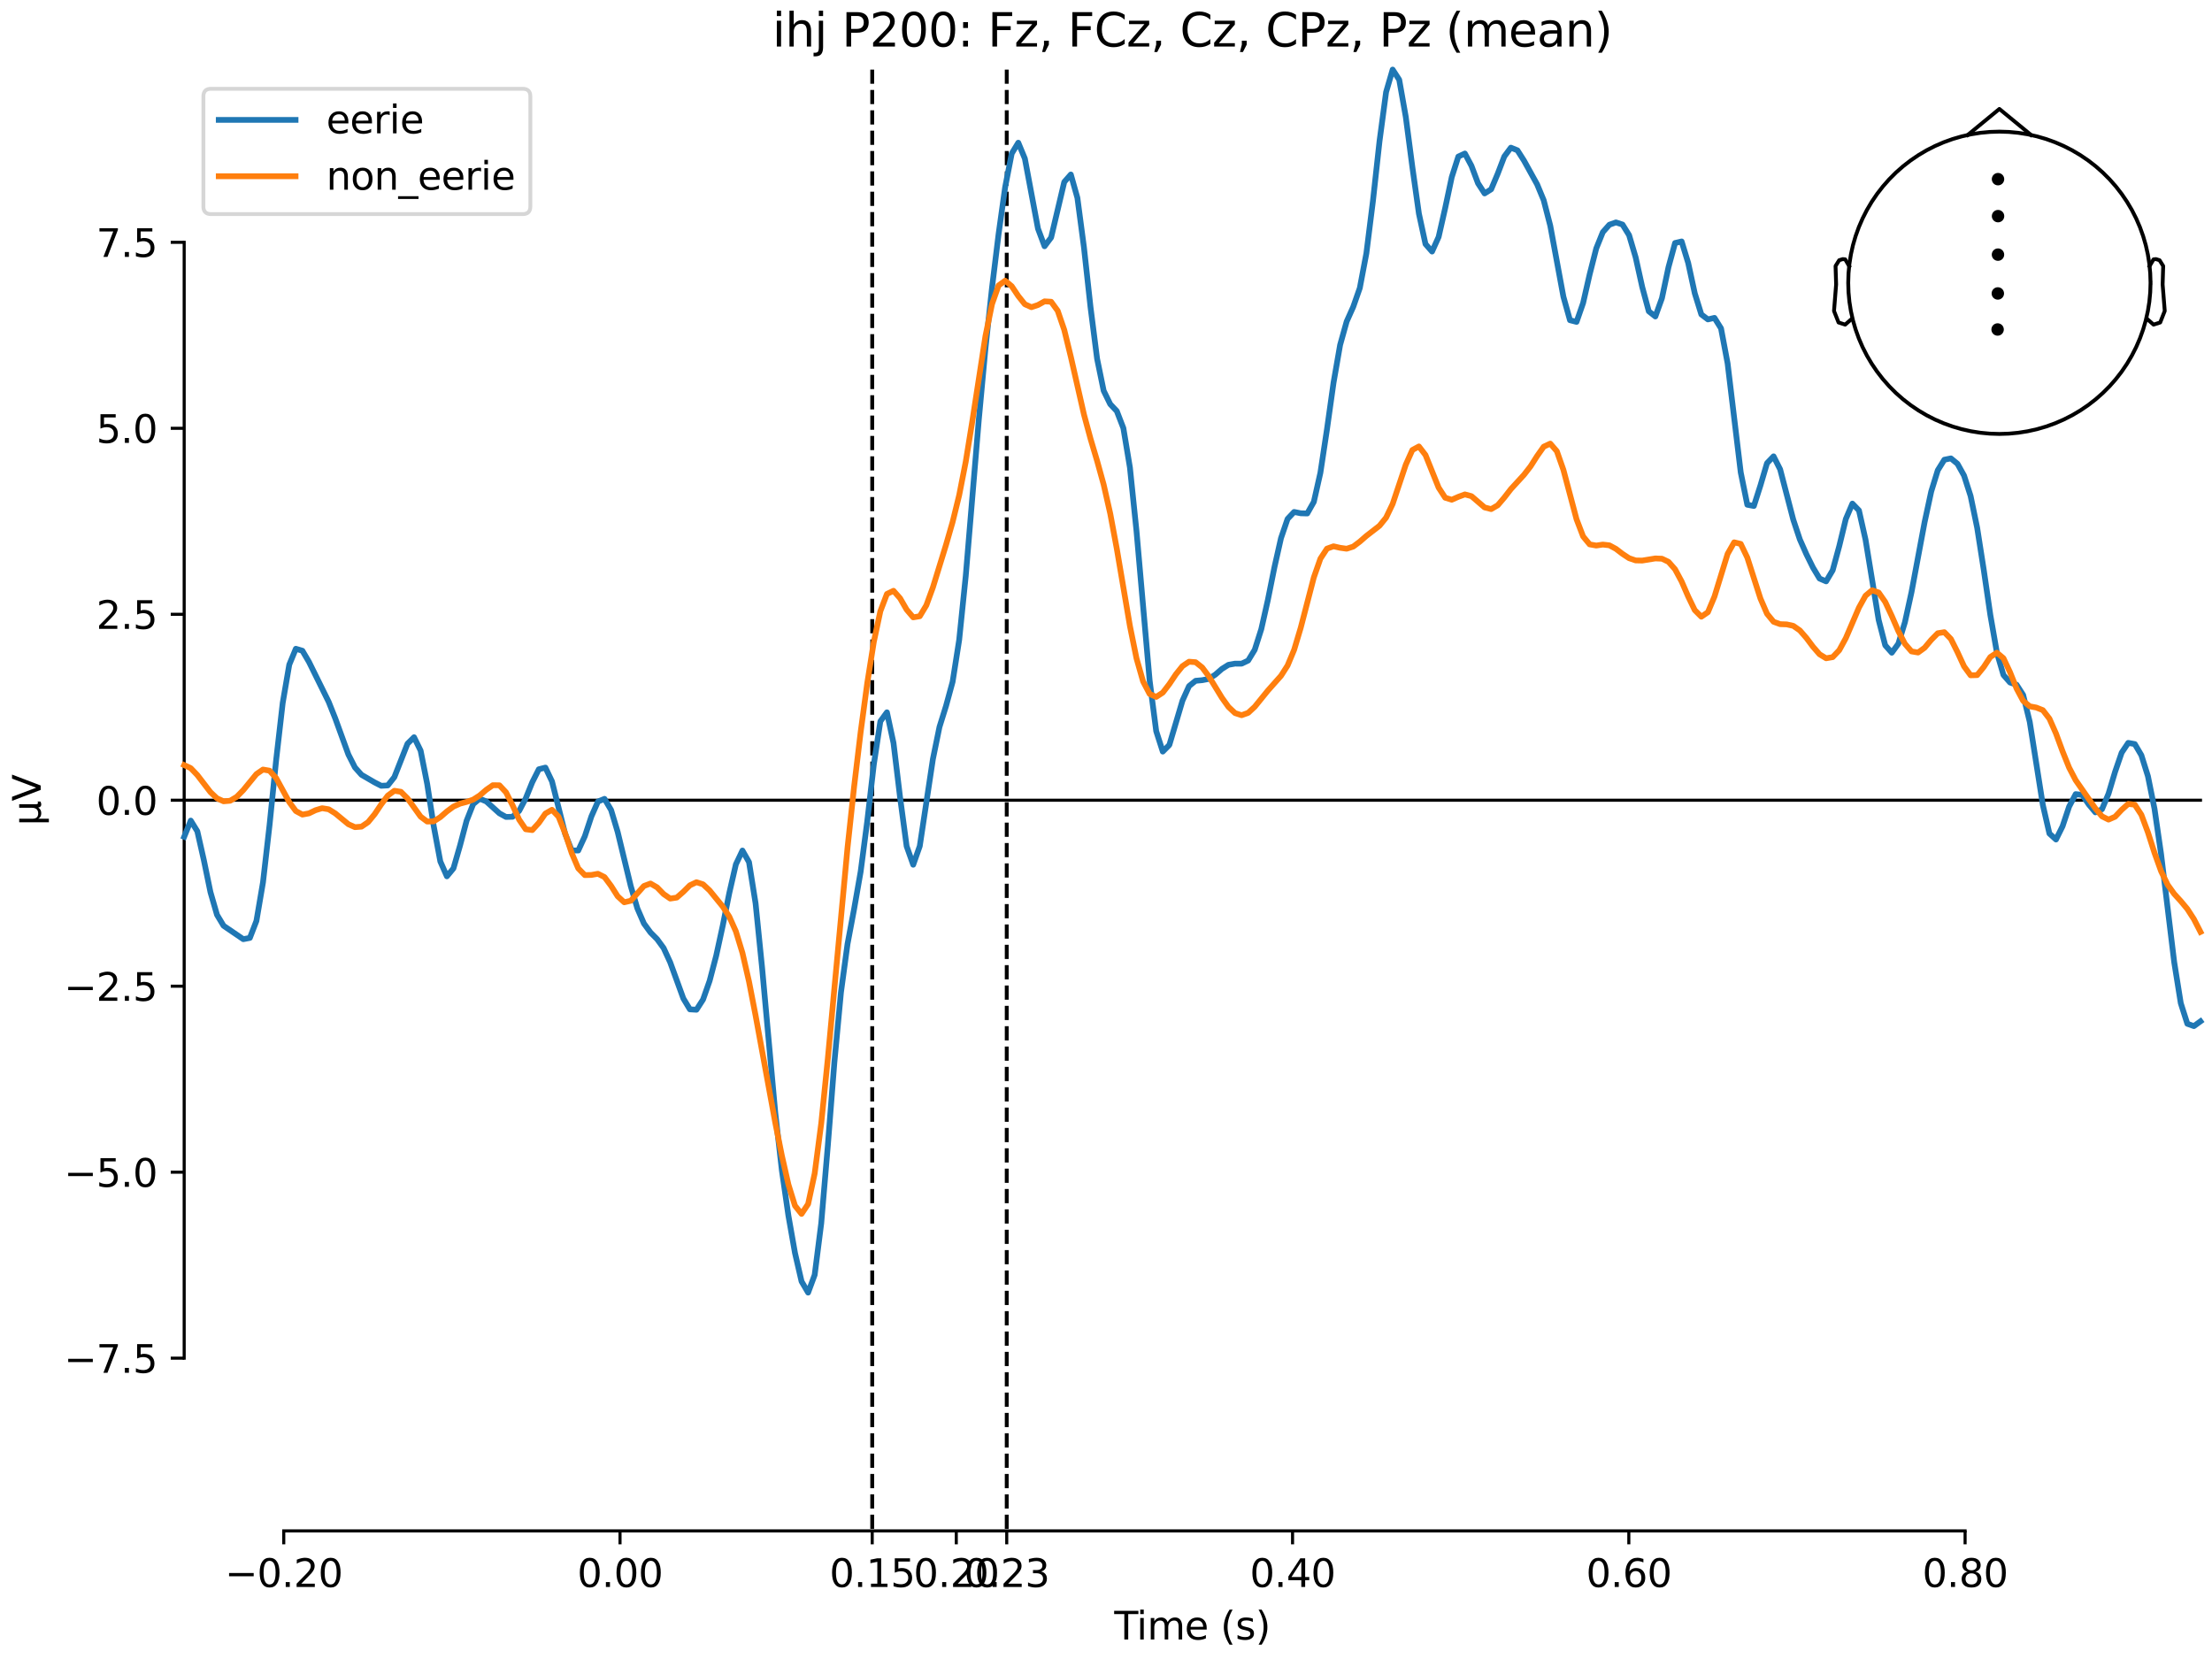 <?xml version="1.0" encoding="utf-8" standalone="no"?>
<!DOCTYPE svg PUBLIC "-//W3C//DTD SVG 1.1//EN"
  "http://www.w3.org/Graphics/SVG/1.1/DTD/svg11.dtd">
<svg xmlns:xlink="http://www.w3.org/1999/xlink" width="576pt" height="432pt" viewBox="0 0 576 432" xmlns="http://www.w3.org/2000/svg" version="1.1">
 <defs>
  <style type="text/css">*{stroke-linejoin: round; stroke-linecap: butt}</style>
 </defs>
 <g id="figure_1">
  <g id="patch_1">
   <path d="M 0 432 
L 576 432 
L 576 0 
L 0 0 
z
" style="fill: #ffffff"/>
  </g>
  <g id="axes_1">
   <g id="patch_2">
    <path d="M 47.961 398.644 
L 573 398.644 
L 573 18.118 
L 47.961 18.118 
L 47.961 398.644 
z
" style="fill: none; opacity: 0"/>
   </g>
   <g id="patch_3">
    <path d="M 47.961 353.668 
L 47.961 63.094 
" style="fill: none; stroke: #000000; stroke-width: 0.8; stroke-linejoin: miter; stroke-linecap: square"/>
   </g>
   <g id="LineCollection_1">
    <path d="M 227.124 18.118 
L 227.124 398.644 
" clip-path="url(#pb1dc33b4bc)" style="fill: none; stroke-dasharray: 3.7,1.6; stroke-dashoffset: 0; stroke: #000000"/>
    <path d="M 262.15 18.118 
L 262.15 398.644 
" clip-path="url(#pb1dc33b4bc)" style="fill: none; stroke-dasharray: 3.7,1.6; stroke-dashoffset: 0; stroke: #000000"/>
   </g>
   <g id="matplotlib.axis_1">
    <g id="xtick_1">
     <g id="line2d_1">
      <defs>
       <path id="me693b365cb" d="M 0 0 
L 0 3.5 
" style="stroke: #000000; stroke-width: 0.8"/>
      </defs>
      <g>
       <use xlink:href="#me693b365cb" x="73.888" y="398.644" style="stroke: #000000; stroke-width: 0.8"/>
      </g>
     </g>
     <g id="text_1">
      <!-- −0.20 -->
      <g transform="translate(58.566 413.242) scale(0.1 -0.1)">
       <defs>
        <path id="DejaVuSans-2212" d="M 678 2272 
L 4684 2272 
L 4684 1741 
L 678 1741 
L 678 2272 
z
" transform="scale(0.016)"/>
        <path id="DejaVuSans-30" d="M 2034 4250 
Q 1547 4250 1301 3770 
Q 1056 3291 1056 2328 
Q 1056 1369 1301 889 
Q 1547 409 2034 409 
Q 2525 409 2770 889 
Q 3016 1369 3016 2328 
Q 3016 3291 2770 3770 
Q 2525 4250 2034 4250 
z
M 2034 4750 
Q 2819 4750 3233 4129 
Q 3647 3509 3647 2328 
Q 3647 1150 3233 529 
Q 2819 -91 2034 -91 
Q 1250 -91 836 529 
Q 422 1150 422 2328 
Q 422 3509 836 4129 
Q 1250 4750 2034 4750 
z
" transform="scale(0.016)"/>
        <path id="DejaVuSans-2e" d="M 684 794 
L 1344 794 
L 1344 0 
L 684 0 
L 684 794 
z
" transform="scale(0.016)"/>
        <path id="DejaVuSans-32" d="M 1228 531 
L 3431 531 
L 3431 0 
L 469 0 
L 469 531 
Q 828 903 1448 1529 
Q 2069 2156 2228 2338 
Q 2531 2678 2651 2914 
Q 2772 3150 2772 3378 
Q 2772 3750 2511 3984 
Q 2250 4219 1831 4219 
Q 1534 4219 1204 4116 
Q 875 4013 500 3803 
L 500 4441 
Q 881 4594 1212 4672 
Q 1544 4750 1819 4750 
Q 2544 4750 2975 4387 
Q 3406 4025 3406 3419 
Q 3406 3131 3298 2873 
Q 3191 2616 2906 2266 
Q 2828 2175 2409 1742 
Q 1991 1309 1228 531 
z
" transform="scale(0.016)"/>
       </defs>
       <use xlink:href="#DejaVuSans-2212"/>
       <use xlink:href="#DejaVuSans-30" transform="translate(83.789 0)"/>
       <use xlink:href="#DejaVuSans-2e" transform="translate(147.412 0)"/>
       <use xlink:href="#DejaVuSans-32" transform="translate(179.199 0)"/>
       <use xlink:href="#DejaVuSans-30" transform="translate(242.822 0)"/>
      </g>
     </g>
    </g>
    <g id="xtick_2">
     <g id="line2d_2">
      <g>
       <use xlink:href="#me693b365cb" x="161.452" y="398.644" style="stroke: #000000; stroke-width: 0.8"/>
      </g>
     </g>
     <g id="text_2">
      <!-- 0.00 -->
      <g transform="translate(150.319 413.242) scale(0.1 -0.1)">
       <use xlink:href="#DejaVuSans-30"/>
       <use xlink:href="#DejaVuSans-2e" transform="translate(63.623 0)"/>
       <use xlink:href="#DejaVuSans-30" transform="translate(95.41 0)"/>
       <use xlink:href="#DejaVuSans-30" transform="translate(159.033 0)"/>
      </g>
     </g>
    </g>
    <g id="xtick_3">
     <g id="line2d_3">
      <g>
       <use xlink:href="#me693b365cb" x="227.124" y="398.644" style="stroke: #000000; stroke-width: 0.8"/>
      </g>
     </g>
     <g id="text_3">
      <!-- 0.15 -->
      <g transform="translate(215.991 413.242) scale(0.1 -0.1)">
       <defs>
        <path id="DejaVuSans-31" d="M 794 531 
L 1825 531 
L 1825 4091 
L 703 3866 
L 703 4441 
L 1819 4666 
L 2450 4666 
L 2450 531 
L 3481 531 
L 3481 0 
L 794 0 
L 794 531 
z
" transform="scale(0.016)"/>
        <path id="DejaVuSans-35" d="M 691 4666 
L 3169 4666 
L 3169 4134 
L 1269 4134 
L 1269 2991 
Q 1406 3038 1543 3061 
Q 1681 3084 1819 3084 
Q 2600 3084 3056 2656 
Q 3513 2228 3513 1497 
Q 3513 744 3044 326 
Q 2575 -91 1722 -91 
Q 1428 -91 1123 -41 
Q 819 9 494 109 
L 494 744 
Q 775 591 1075 516 
Q 1375 441 1709 441 
Q 2250 441 2565 725 
Q 2881 1009 2881 1497 
Q 2881 1984 2565 2268 
Q 2250 2553 1709 2553 
Q 1456 2553 1204 2497 
Q 953 2441 691 2322 
L 691 4666 
z
" transform="scale(0.016)"/>
       </defs>
       <use xlink:href="#DejaVuSans-30"/>
       <use xlink:href="#DejaVuSans-2e" transform="translate(63.623 0)"/>
       <use xlink:href="#DejaVuSans-31" transform="translate(95.41 0)"/>
       <use xlink:href="#DejaVuSans-35" transform="translate(159.033 0)"/>
      </g>
     </g>
    </g>
    <g id="xtick_4">
     <g id="line2d_4">
      <g>
       <use xlink:href="#me693b365cb" x="249.015" y="398.644" style="stroke: #000000; stroke-width: 0.8"/>
      </g>
     </g>
     <g id="text_4">
      <!-- 0.20 -->
      <g transform="translate(237.882 413.242) scale(0.1 -0.1)">
       <use xlink:href="#DejaVuSans-30"/>
       <use xlink:href="#DejaVuSans-2e" transform="translate(63.623 0)"/>
       <use xlink:href="#DejaVuSans-32" transform="translate(95.41 0)"/>
       <use xlink:href="#DejaVuSans-30" transform="translate(159.033 0)"/>
      </g>
     </g>
    </g>
    <g id="xtick_5">
     <g id="line2d_5">
      <g>
       <use xlink:href="#me693b365cb" x="262.15" y="398.644" style="stroke: #000000; stroke-width: 0.8"/>
      </g>
     </g>
     <g id="text_5">
      <!-- 0.23 -->
      <g transform="translate(251.017 413.242) scale(0.1 -0.1)">
       <defs>
        <path id="DejaVuSans-33" d="M 2597 2516 
Q 3050 2419 3304 2112 
Q 3559 1806 3559 1356 
Q 3559 666 3084 287 
Q 2609 -91 1734 -91 
Q 1441 -91 1130 -33 
Q 819 25 488 141 
L 488 750 
Q 750 597 1062 519 
Q 1375 441 1716 441 
Q 2309 441 2620 675 
Q 2931 909 2931 1356 
Q 2931 1769 2642 2001 
Q 2353 2234 1838 2234 
L 1294 2234 
L 1294 2753 
L 1863 2753 
Q 2328 2753 2575 2939 
Q 2822 3125 2822 3475 
Q 2822 3834 2567 4026 
Q 2313 4219 1838 4219 
Q 1578 4219 1281 4162 
Q 984 4106 628 3988 
L 628 4550 
Q 988 4650 1302 4700 
Q 1616 4750 1894 4750 
Q 2613 4750 3031 4423 
Q 3450 4097 3450 3541 
Q 3450 3153 3228 2886 
Q 3006 2619 2597 2516 
z
" transform="scale(0.016)"/>
       </defs>
       <use xlink:href="#DejaVuSans-30"/>
       <use xlink:href="#DejaVuSans-2e" transform="translate(63.623 0)"/>
       <use xlink:href="#DejaVuSans-32" transform="translate(95.41 0)"/>
       <use xlink:href="#DejaVuSans-33" transform="translate(159.033 0)"/>
      </g>
     </g>
    </g>
    <g id="xtick_6">
     <g id="line2d_6">
      <g>
       <use xlink:href="#me693b365cb" x="336.578" y="398.644" style="stroke: #000000; stroke-width: 0.8"/>
      </g>
     </g>
     <g id="text_6">
      <!-- 0.40 -->
      <g transform="translate(325.446 413.242) scale(0.1 -0.1)">
       <defs>
        <path id="DejaVuSans-34" d="M 2419 4116 
L 825 1625 
L 2419 1625 
L 2419 4116 
z
M 2253 4666 
L 3047 4666 
L 3047 1625 
L 3713 1625 
L 3713 1100 
L 3047 1100 
L 3047 0 
L 2419 0 
L 2419 1100 
L 313 1100 
L 313 1709 
L 2253 4666 
z
" transform="scale(0.016)"/>
       </defs>
       <use xlink:href="#DejaVuSans-30"/>
       <use xlink:href="#DejaVuSans-2e" transform="translate(63.623 0)"/>
       <use xlink:href="#DejaVuSans-34" transform="translate(95.41 0)"/>
       <use xlink:href="#DejaVuSans-30" transform="translate(159.033 0)"/>
      </g>
     </g>
    </g>
    <g id="xtick_7">
     <g id="line2d_7">
      <g>
       <use xlink:href="#me693b365cb" x="424.142" y="398.644" style="stroke: #000000; stroke-width: 0.8"/>
      </g>
     </g>
     <g id="text_7">
      <!-- 0.60 -->
      <g transform="translate(413.009 413.242) scale(0.1 -0.1)">
       <defs>
        <path id="DejaVuSans-36" d="M 2113 2584 
Q 1688 2584 1439 2293 
Q 1191 2003 1191 1497 
Q 1191 994 1439 701 
Q 1688 409 2113 409 
Q 2538 409 2786 701 
Q 3034 994 3034 1497 
Q 3034 2003 2786 2293 
Q 2538 2584 2113 2584 
z
M 3366 4563 
L 3366 3988 
Q 3128 4100 2886 4159 
Q 2644 4219 2406 4219 
Q 1781 4219 1451 3797 
Q 1122 3375 1075 2522 
Q 1259 2794 1537 2939 
Q 1816 3084 2150 3084 
Q 2853 3084 3261 2657 
Q 3669 2231 3669 1497 
Q 3669 778 3244 343 
Q 2819 -91 2113 -91 
Q 1303 -91 875 529 
Q 447 1150 447 2328 
Q 447 3434 972 4092 
Q 1497 4750 2381 4750 
Q 2619 4750 2861 4703 
Q 3103 4656 3366 4563 
z
" transform="scale(0.016)"/>
       </defs>
       <use xlink:href="#DejaVuSans-30"/>
       <use xlink:href="#DejaVuSans-2e" transform="translate(63.623 0)"/>
       <use xlink:href="#DejaVuSans-36" transform="translate(95.41 0)"/>
       <use xlink:href="#DejaVuSans-30" transform="translate(159.033 0)"/>
      </g>
     </g>
    </g>
    <g id="xtick_8">
     <g id="line2d_8">
      <g>
       <use xlink:href="#me693b365cb" x="511.705" y="398.644" style="stroke: #000000; stroke-width: 0.8"/>
      </g>
     </g>
     <g id="text_8">
      <!-- 0.80 -->
      <g transform="translate(500.573 413.242) scale(0.1 -0.1)">
       <defs>
        <path id="DejaVuSans-38" d="M 2034 2216 
Q 1584 2216 1326 1975 
Q 1069 1734 1069 1313 
Q 1069 891 1326 650 
Q 1584 409 2034 409 
Q 2484 409 2743 651 
Q 3003 894 3003 1313 
Q 3003 1734 2745 1975 
Q 2488 2216 2034 2216 
z
M 1403 2484 
Q 997 2584 770 2862 
Q 544 3141 544 3541 
Q 544 4100 942 4425 
Q 1341 4750 2034 4750 
Q 2731 4750 3128 4425 
Q 3525 4100 3525 3541 
Q 3525 3141 3298 2862 
Q 3072 2584 2669 2484 
Q 3125 2378 3379 2068 
Q 3634 1759 3634 1313 
Q 3634 634 3220 271 
Q 2806 -91 2034 -91 
Q 1263 -91 848 271 
Q 434 634 434 1313 
Q 434 1759 690 2068 
Q 947 2378 1403 2484 
z
M 1172 3481 
Q 1172 3119 1398 2916 
Q 1625 2713 2034 2713 
Q 2441 2713 2670 2916 
Q 2900 3119 2900 3481 
Q 2900 3844 2670 4047 
Q 2441 4250 2034 4250 
Q 1625 4250 1398 4047 
Q 1172 3844 1172 3481 
z
" transform="scale(0.016)"/>
       </defs>
       <use xlink:href="#DejaVuSans-30"/>
       <use xlink:href="#DejaVuSans-2e" transform="translate(63.623 0)"/>
       <use xlink:href="#DejaVuSans-38" transform="translate(95.41 0)"/>
       <use xlink:href="#DejaVuSans-30" transform="translate(159.033 0)"/>
      </g>
     </g>
    </g>
    <g id="text_9">
     <!-- Time (s) -->
     <g transform="translate(290.152 426.92) scale(0.1 -0.1)">
      <defs>
       <path id="DejaVuSans-54" d="M -19 4666 
L 3928 4666 
L 3928 4134 
L 2272 4134 
L 2272 0 
L 1638 0 
L 1638 4134 
L -19 4134 
L -19 4666 
z
" transform="scale(0.016)"/>
       <path id="DejaVuSans-69" d="M 603 3500 
L 1178 3500 
L 1178 0 
L 603 0 
L 603 3500 
z
M 603 4863 
L 1178 4863 
L 1178 4134 
L 603 4134 
L 603 4863 
z
" transform="scale(0.016)"/>
       <path id="DejaVuSans-6d" d="M 3328 2828 
Q 3544 3216 3844 3400 
Q 4144 3584 4550 3584 
Q 5097 3584 5394 3201 
Q 5691 2819 5691 2113 
L 5691 0 
L 5113 0 
L 5113 2094 
Q 5113 2597 4934 2840 
Q 4756 3084 4391 3084 
Q 3944 3084 3684 2787 
Q 3425 2491 3425 1978 
L 3425 0 
L 2847 0 
L 2847 2094 
Q 2847 2600 2669 2842 
Q 2491 3084 2119 3084 
Q 1678 3084 1418 2786 
Q 1159 2488 1159 1978 
L 1159 0 
L 581 0 
L 581 3500 
L 1159 3500 
L 1159 2956 
Q 1356 3278 1631 3431 
Q 1906 3584 2284 3584 
Q 2666 3584 2933 3390 
Q 3200 3197 3328 2828 
z
" transform="scale(0.016)"/>
       <path id="DejaVuSans-65" d="M 3597 1894 
L 3597 1613 
L 953 1613 
Q 991 1019 1311 708 
Q 1631 397 2203 397 
Q 2534 397 2845 478 
Q 3156 559 3463 722 
L 3463 178 
Q 3153 47 2828 -22 
Q 2503 -91 2169 -91 
Q 1331 -91 842 396 
Q 353 884 353 1716 
Q 353 2575 817 3079 
Q 1281 3584 2069 3584 
Q 2775 3584 3186 3129 
Q 3597 2675 3597 1894 
z
M 3022 2063 
Q 3016 2534 2758 2815 
Q 2500 3097 2075 3097 
Q 1594 3097 1305 2825 
Q 1016 2553 972 2059 
L 3022 2063 
z
" transform="scale(0.016)"/>
       <path id="DejaVuSans-20" transform="scale(0.016)"/>
       <path id="DejaVuSans-28" d="M 1984 4856 
Q 1566 4138 1362 3434 
Q 1159 2731 1159 2009 
Q 1159 1288 1364 580 
Q 1569 -128 1984 -844 
L 1484 -844 
Q 1016 -109 783 600 
Q 550 1309 550 2009 
Q 550 2706 781 3412 
Q 1013 4119 1484 4856 
L 1984 4856 
z
" transform="scale(0.016)"/>
       <path id="DejaVuSans-73" d="M 2834 3397 
L 2834 2853 
Q 2591 2978 2328 3040 
Q 2066 3103 1784 3103 
Q 1356 3103 1142 2972 
Q 928 2841 928 2578 
Q 928 2378 1081 2264 
Q 1234 2150 1697 2047 
L 1894 2003 
Q 2506 1872 2764 1633 
Q 3022 1394 3022 966 
Q 3022 478 2636 193 
Q 2250 -91 1575 -91 
Q 1294 -91 989 -36 
Q 684 19 347 128 
L 347 722 
Q 666 556 975 473 
Q 1284 391 1588 391 
Q 1994 391 2212 530 
Q 2431 669 2431 922 
Q 2431 1156 2273 1281 
Q 2116 1406 1581 1522 
L 1381 1569 
Q 847 1681 609 1914 
Q 372 2147 372 2553 
Q 372 3047 722 3315 
Q 1072 3584 1716 3584 
Q 2034 3584 2315 3537 
Q 2597 3491 2834 3397 
z
" transform="scale(0.016)"/>
       <path id="DejaVuSans-29" d="M 513 4856 
L 1013 4856 
Q 1481 4119 1714 3412 
Q 1947 2706 1947 2009 
Q 1947 1309 1714 600 
Q 1481 -109 1013 -844 
L 513 -844 
Q 928 -128 1133 580 
Q 1338 1288 1338 2009 
Q 1338 2731 1133 3434 
Q 928 4138 513 4856 
z
" transform="scale(0.016)"/>
      </defs>
      <use xlink:href="#DejaVuSans-54"/>
      <use xlink:href="#DejaVuSans-69" transform="translate(57.959 0)"/>
      <use xlink:href="#DejaVuSans-6d" transform="translate(85.742 0)"/>
      <use xlink:href="#DejaVuSans-65" transform="translate(183.154 0)"/>
      <use xlink:href="#DejaVuSans-20" transform="translate(244.678 0)"/>
      <use xlink:href="#DejaVuSans-28" transform="translate(276.465 0)"/>
      <use xlink:href="#DejaVuSans-73" transform="translate(315.479 0)"/>
      <use xlink:href="#DejaVuSans-29" transform="translate(367.578 0)"/>
     </g>
    </g>
   </g>
   <g id="matplotlib.axis_2">
    <g id="ytick_1">
     <g id="line2d_9">
      <defs>
       <path id="m85b597e23b" d="M 0 0 
L -3.5 0 
" style="stroke: #000000; stroke-width: 0.8"/>
      </defs>
      <g>
       <use xlink:href="#m85b597e23b" x="47.961" y="353.668" style="stroke: #000000; stroke-width: 0.8"/>
      </g>
     </g>
     <g id="text_10">
      <!-- −7.5 -->
      <g transform="translate(16.678 357.467) scale(0.1 -0.1)">
       <defs>
        <path id="DejaVuSans-37" d="M 525 4666 
L 3525 4666 
L 3525 4397 
L 1831 0 
L 1172 0 
L 2766 4134 
L 525 4134 
L 525 4666 
z
" transform="scale(0.016)"/>
       </defs>
       <use xlink:href="#DejaVuSans-2212"/>
       <use xlink:href="#DejaVuSans-37" transform="translate(83.789 0)"/>
       <use xlink:href="#DejaVuSans-2e" transform="translate(147.412 0)"/>
       <use xlink:href="#DejaVuSans-35" transform="translate(179.199 0)"/>
      </g>
     </g>
    </g>
    <g id="ytick_2">
     <g id="line2d_10">
      <g>
       <use xlink:href="#m85b597e23b" x="47.961" y="305.239" style="stroke: #000000; stroke-width: 0.8"/>
      </g>
     </g>
     <g id="text_11">
      <!-- −5.0 -->
      <g transform="translate(16.678 309.038) scale(0.1 -0.1)">
       <use xlink:href="#DejaVuSans-2212"/>
       <use xlink:href="#DejaVuSans-35" transform="translate(83.789 0)"/>
       <use xlink:href="#DejaVuSans-2e" transform="translate(147.412 0)"/>
       <use xlink:href="#DejaVuSans-30" transform="translate(179.199 0)"/>
      </g>
     </g>
    </g>
    <g id="ytick_3">
     <g id="line2d_11">
      <g>
       <use xlink:href="#m85b597e23b" x="47.961" y="256.81" style="stroke: #000000; stroke-width: 0.8"/>
      </g>
     </g>
     <g id="text_12">
      <!-- −2.5 -->
      <g transform="translate(16.678 260.609) scale(0.1 -0.1)">
       <use xlink:href="#DejaVuSans-2212"/>
       <use xlink:href="#DejaVuSans-32" transform="translate(83.789 0)"/>
       <use xlink:href="#DejaVuSans-2e" transform="translate(147.412 0)"/>
       <use xlink:href="#DejaVuSans-35" transform="translate(179.199 0)"/>
      </g>
     </g>
    </g>
    <g id="ytick_4">
     <g id="line2d_12">
      <g>
       <use xlink:href="#m85b597e23b" x="47.961" y="208.381" style="stroke: #000000; stroke-width: 0.8"/>
      </g>
     </g>
     <g id="text_13">
      <!-- 0.0 -->
      <g transform="translate(25.058 212.18) scale(0.1 -0.1)">
       <use xlink:href="#DejaVuSans-30"/>
       <use xlink:href="#DejaVuSans-2e" transform="translate(63.623 0)"/>
       <use xlink:href="#DejaVuSans-30" transform="translate(95.41 0)"/>
      </g>
     </g>
    </g>
    <g id="ytick_5">
     <g id="line2d_13">
      <g>
       <use xlink:href="#m85b597e23b" x="47.961" y="159.952" style="stroke: #000000; stroke-width: 0.8"/>
      </g>
     </g>
     <g id="text_14">
      <!-- 2.5 -->
      <g transform="translate(25.058 163.751) scale(0.1 -0.1)">
       <use xlink:href="#DejaVuSans-32"/>
       <use xlink:href="#DejaVuSans-2e" transform="translate(63.623 0)"/>
       <use xlink:href="#DejaVuSans-35" transform="translate(95.41 0)"/>
      </g>
     </g>
    </g>
    <g id="ytick_6">
     <g id="line2d_14">
      <g>
       <use xlink:href="#m85b597e23b" x="47.961" y="111.523" style="stroke: #000000; stroke-width: 0.8"/>
      </g>
     </g>
     <g id="text_15">
      <!-- 5.0 -->
      <g transform="translate(25.058 115.322) scale(0.1 -0.1)">
       <use xlink:href="#DejaVuSans-35"/>
       <use xlink:href="#DejaVuSans-2e" transform="translate(63.623 0)"/>
       <use xlink:href="#DejaVuSans-30" transform="translate(95.41 0)"/>
      </g>
     </g>
    </g>
    <g id="ytick_7">
     <g id="line2d_15">
      <g>
       <use xlink:href="#m85b597e23b" x="47.961" y="63.094" style="stroke: #000000; stroke-width: 0.8"/>
      </g>
     </g>
     <g id="text_16">
      <!-- 7.5 -->
      <g transform="translate(25.058 66.893) scale(0.1 -0.1)">
       <use xlink:href="#DejaVuSans-37"/>
       <use xlink:href="#DejaVuSans-2e" transform="translate(63.623 0)"/>
       <use xlink:href="#DejaVuSans-35" transform="translate(95.41 0)"/>
      </g>
     </g>
    </g>
    <g id="text_17">
     <!-- µV -->
     <g transform="translate(10.599 214.982) rotate(-90) scale(0.1 -0.1)">
      <defs>
       <path id="DejaVuSans-b5" d="M 544 -1331 
L 544 3500 
L 1119 3500 
L 1119 1325 
Q 1119 872 1334 640 
Q 1550 409 1972 409 
Q 2434 409 2667 671 
Q 2900 934 2900 1459 
L 2900 3500 
L 3475 3500 
L 3475 806 
Q 3475 619 3529 530 
Q 3584 441 3700 441 
Q 3728 441 3778 458 
Q 3828 475 3916 513 
L 3916 50 
Q 3788 -22 3673 -56 
Q 3559 -91 3450 -91 
Q 3234 -91 3106 31 
Q 2978 153 2931 403 
Q 2775 156 2548 32 
Q 2322 -91 2016 -91 
Q 1697 -91 1473 31 
Q 1250 153 1119 397 
L 1119 -1331 
L 544 -1331 
z
" transform="scale(0.016)"/>
       <path id="DejaVuSans-56" d="M 1831 0 
L 50 4666 
L 709 4666 
L 2188 738 
L 3669 4666 
L 4325 4666 
L 2547 0 
L 1831 0 
z
" transform="scale(0.016)"/>
      </defs>
      <use xlink:href="#DejaVuSans-b5"/>
      <use xlink:href="#DejaVuSans-56" transform="translate(63.623 0)"/>
     </g>
    </g>
   </g>
   <g id="patch_4">
    <path d="M 73.888 398.644 
L 511.705 398.644 
" style="fill: none; stroke: #000000; stroke-width: 0.8; stroke-linejoin: miter; stroke-linecap: square"/>
   </g>
   <g id="patch_5">
    <path d="M 47.961 208.381 
L 573 208.381 
" style="fill: none; stroke: #000000; stroke-width: 0.8; stroke-linejoin: miter; stroke-linecap: square"/>
   </g>
   <g id="text_18">
    <!-- ihj P200: Fz, FCz, Cz, CPz, Pz (mean) -->
    <g transform="translate(201.128 12.118) scale(0.12 -0.12)">
     <defs>
      <path id="DejaVuSans-68" d="M 3513 2113 
L 3513 0 
L 2938 0 
L 2938 2094 
Q 2938 2591 2744 2837 
Q 2550 3084 2163 3084 
Q 1697 3084 1428 2787 
Q 1159 2491 1159 1978 
L 1159 0 
L 581 0 
L 581 4863 
L 1159 4863 
L 1159 2956 
Q 1366 3272 1645 3428 
Q 1925 3584 2291 3584 
Q 2894 3584 3203 3211 
Q 3513 2838 3513 2113 
z
" transform="scale(0.016)"/>
      <path id="DejaVuSans-6a" d="M 603 3500 
L 1178 3500 
L 1178 -63 
Q 1178 -731 923 -1031 
Q 669 -1331 103 -1331 
L -116 -1331 
L -116 -844 
L 38 -844 
Q 366 -844 484 -692 
Q 603 -541 603 -63 
L 603 3500 
z
M 603 4863 
L 1178 4863 
L 1178 4134 
L 603 4134 
L 603 4863 
z
" transform="scale(0.016)"/>
      <path id="DejaVuSans-50" d="M 1259 4147 
L 1259 2394 
L 2053 2394 
Q 2494 2394 2734 2622 
Q 2975 2850 2975 3272 
Q 2975 3691 2734 3919 
Q 2494 4147 2053 4147 
L 1259 4147 
z
M 628 4666 
L 2053 4666 
Q 2838 4666 3239 4311 
Q 3641 3956 3641 3272 
Q 3641 2581 3239 2228 
Q 2838 1875 2053 1875 
L 1259 1875 
L 1259 0 
L 628 0 
L 628 4666 
z
" transform="scale(0.016)"/>
      <path id="DejaVuSans-3a" d="M 750 794 
L 1409 794 
L 1409 0 
L 750 0 
L 750 794 
z
M 750 3309 
L 1409 3309 
L 1409 2516 
L 750 2516 
L 750 3309 
z
" transform="scale(0.016)"/>
      <path id="DejaVuSans-46" d="M 628 4666 
L 3309 4666 
L 3309 4134 
L 1259 4134 
L 1259 2759 
L 3109 2759 
L 3109 2228 
L 1259 2228 
L 1259 0 
L 628 0 
L 628 4666 
z
" transform="scale(0.016)"/>
      <path id="DejaVuSans-7a" d="M 353 3500 
L 3084 3500 
L 3084 2975 
L 922 459 
L 3084 459 
L 3084 0 
L 275 0 
L 275 525 
L 2438 3041 
L 353 3041 
L 353 3500 
z
" transform="scale(0.016)"/>
      <path id="DejaVuSans-2c" d="M 750 794 
L 1409 794 
L 1409 256 
L 897 -744 
L 494 -744 
L 750 256 
L 750 794 
z
" transform="scale(0.016)"/>
      <path id="DejaVuSans-43" d="M 4122 4306 
L 4122 3641 
Q 3803 3938 3442 4084 
Q 3081 4231 2675 4231 
Q 1875 4231 1450 3742 
Q 1025 3253 1025 2328 
Q 1025 1406 1450 917 
Q 1875 428 2675 428 
Q 3081 428 3442 575 
Q 3803 722 4122 1019 
L 4122 359 
Q 3791 134 3420 21 
Q 3050 -91 2638 -91 
Q 1578 -91 968 557 
Q 359 1206 359 2328 
Q 359 3453 968 4101 
Q 1578 4750 2638 4750 
Q 3056 4750 3426 4639 
Q 3797 4528 4122 4306 
z
" transform="scale(0.016)"/>
      <path id="DejaVuSans-61" d="M 2194 1759 
Q 1497 1759 1228 1600 
Q 959 1441 959 1056 
Q 959 750 1161 570 
Q 1363 391 1709 391 
Q 2188 391 2477 730 
Q 2766 1069 2766 1631 
L 2766 1759 
L 2194 1759 
z
M 3341 1997 
L 3341 0 
L 2766 0 
L 2766 531 
Q 2569 213 2275 61 
Q 1981 -91 1556 -91 
Q 1019 -91 701 211 
Q 384 513 384 1019 
Q 384 1609 779 1909 
Q 1175 2209 1959 2209 
L 2766 2209 
L 2766 2266 
Q 2766 2663 2505 2880 
Q 2244 3097 1772 3097 
Q 1472 3097 1187 3025 
Q 903 2953 641 2809 
L 641 3341 
Q 956 3463 1253 3523 
Q 1550 3584 1831 3584 
Q 2591 3584 2966 3190 
Q 3341 2797 3341 1997 
z
" transform="scale(0.016)"/>
      <path id="DejaVuSans-6e" d="M 3513 2113 
L 3513 0 
L 2938 0 
L 2938 2094 
Q 2938 2591 2744 2837 
Q 2550 3084 2163 3084 
Q 1697 3084 1428 2787 
Q 1159 2491 1159 1978 
L 1159 0 
L 581 0 
L 581 3500 
L 1159 3500 
L 1159 2956 
Q 1366 3272 1645 3428 
Q 1925 3584 2291 3584 
Q 2894 3584 3203 3211 
Q 3513 2838 3513 2113 
z
" transform="scale(0.016)"/>
     </defs>
     <use xlink:href="#DejaVuSans-69"/>
     <use xlink:href="#DejaVuSans-68" transform="translate(27.783 0)"/>
     <use xlink:href="#DejaVuSans-6a" transform="translate(91.162 0)"/>
     <use xlink:href="#DejaVuSans-20" transform="translate(118.945 0)"/>
     <use xlink:href="#DejaVuSans-50" transform="translate(150.732 0)"/>
     <use xlink:href="#DejaVuSans-32" transform="translate(211.035 0)"/>
     <use xlink:href="#DejaVuSans-30" transform="translate(274.658 0)"/>
     <use xlink:href="#DejaVuSans-30" transform="translate(338.281 0)"/>
     <use xlink:href="#DejaVuSans-3a" transform="translate(401.904 0)"/>
     <use xlink:href="#DejaVuSans-20" transform="translate(435.596 0)"/>
     <use xlink:href="#DejaVuSans-46" transform="translate(467.383 0)"/>
     <use xlink:href="#DejaVuSans-7a" transform="translate(524.902 0)"/>
     <use xlink:href="#DejaVuSans-2c" transform="translate(577.393 0)"/>
     <use xlink:href="#DejaVuSans-20" transform="translate(609.18 0)"/>
     <use xlink:href="#DejaVuSans-46" transform="translate(640.967 0)"/>
     <use xlink:href="#DejaVuSans-43" transform="translate(698.486 0)"/>
     <use xlink:href="#DejaVuSans-7a" transform="translate(768.311 0)"/>
     <use xlink:href="#DejaVuSans-2c" transform="translate(820.801 0)"/>
     <use xlink:href="#DejaVuSans-20" transform="translate(852.588 0)"/>
     <use xlink:href="#DejaVuSans-43" transform="translate(884.375 0)"/>
     <use xlink:href="#DejaVuSans-7a" transform="translate(954.199 0)"/>
     <use xlink:href="#DejaVuSans-2c" transform="translate(1006.689 0)"/>
     <use xlink:href="#DejaVuSans-20" transform="translate(1038.477 0)"/>
     <use xlink:href="#DejaVuSans-43" transform="translate(1070.264 0)"/>
     <use xlink:href="#DejaVuSans-50" transform="translate(1140.088 0)"/>
     <use xlink:href="#DejaVuSans-7a" transform="translate(1200.391 0)"/>
     <use xlink:href="#DejaVuSans-2c" transform="translate(1252.881 0)"/>
     <use xlink:href="#DejaVuSans-20" transform="translate(1284.668 0)"/>
     <use xlink:href="#DejaVuSans-50" transform="translate(1316.455 0)"/>
     <use xlink:href="#DejaVuSans-7a" transform="translate(1376.758 0)"/>
     <use xlink:href="#DejaVuSans-20" transform="translate(1429.248 0)"/>
     <use xlink:href="#DejaVuSans-28" transform="translate(1461.035 0)"/>
     <use xlink:href="#DejaVuSans-6d" transform="translate(1500.049 0)"/>
     <use xlink:href="#DejaVuSans-65" transform="translate(1597.461 0)"/>
     <use xlink:href="#DejaVuSans-61" transform="translate(1658.984 0)"/>
     <use xlink:href="#DejaVuSans-6e" transform="translate(1720.264 0)"/>
     <use xlink:href="#DejaVuSans-29" transform="translate(1783.643 0)"/>
    </g>
   </g>
   <g id="legend_1">
    <g id="patch_6">
     <path d="M 54.961 55.753 
L 136.103 55.753 
Q 138.103 55.753 138.103 53.753 
L 138.103 25.118 
Q 138.103 23.118 136.103 23.118 
L 54.961 23.118 
Q 52.961 23.118 52.961 25.118 
L 52.961 53.753 
Q 52.961 55.753 54.961 55.753 
z
" style="fill: #ffffff; opacity: 0.8; stroke: #cccccc; stroke-linejoin: miter"/>
    </g>
    <g id="line2d_16">
     <path d="M 56.961 31.217 
L 66.961 31.217 
L 76.961 31.217 
" style="fill: none; stroke: #1f77b4; stroke-width: 1.5; stroke-linecap: square"/>
    </g>
    <g id="text_19">
     <!-- eerie -->
     <g transform="translate(84.961 34.717) scale(0.1 -0.1)">
      <defs>
       <path id="DejaVuSans-72" d="M 2631 2963 
Q 2534 3019 2420 3045 
Q 2306 3072 2169 3072 
Q 1681 3072 1420 2755 
Q 1159 2438 1159 1844 
L 1159 0 
L 581 0 
L 581 3500 
L 1159 3500 
L 1159 2956 
Q 1341 3275 1631 3429 
Q 1922 3584 2338 3584 
Q 2397 3584 2469 3576 
Q 2541 3569 2628 3553 
L 2631 2963 
z
" transform="scale(0.016)"/>
      </defs>
      <use xlink:href="#DejaVuSans-65"/>
      <use xlink:href="#DejaVuSans-65" transform="translate(61.523 0)"/>
      <use xlink:href="#DejaVuSans-72" transform="translate(123.047 0)"/>
      <use xlink:href="#DejaVuSans-69" transform="translate(164.16 0)"/>
      <use xlink:href="#DejaVuSans-65" transform="translate(191.943 0)"/>
     </g>
    </g>
    <g id="line2d_17">
     <path d="M 56.961 45.895 
L 66.961 45.895 
L 76.961 45.895 
" style="fill: none; stroke: #ff7f0e; stroke-width: 1.5; stroke-linecap: square"/>
    </g>
    <g id="text_20">
     <!-- non_eerie -->
     <g transform="translate(84.961 49.395) scale(0.1 -0.1)">
      <defs>
       <path id="DejaVuSans-6f" d="M 1959 3097 
Q 1497 3097 1228 2736 
Q 959 2375 959 1747 
Q 959 1119 1226 758 
Q 1494 397 1959 397 
Q 2419 397 2687 759 
Q 2956 1122 2956 1747 
Q 2956 2369 2687 2733 
Q 2419 3097 1959 3097 
z
M 1959 3584 
Q 2709 3584 3137 3096 
Q 3566 2609 3566 1747 
Q 3566 888 3137 398 
Q 2709 -91 1959 -91 
Q 1206 -91 779 398 
Q 353 888 353 1747 
Q 353 2609 779 3096 
Q 1206 3584 1959 3584 
z
" transform="scale(0.016)"/>
       <path id="DejaVuSans-5f" d="M 3263 -1063 
L 3263 -1509 
L -63 -1509 
L -63 -1063 
L 3263 -1063 
z
" transform="scale(0.016)"/>
      </defs>
      <use xlink:href="#DejaVuSans-6e"/>
      <use xlink:href="#DejaVuSans-6f" transform="translate(63.379 0)"/>
      <use xlink:href="#DejaVuSans-6e" transform="translate(124.561 0)"/>
      <use xlink:href="#DejaVuSans-5f" transform="translate(187.939 0)"/>
      <use xlink:href="#DejaVuSans-65" transform="translate(237.939 0)"/>
      <use xlink:href="#DejaVuSans-65" transform="translate(299.463 0)"/>
      <use xlink:href="#DejaVuSans-72" transform="translate(360.986 0)"/>
      <use xlink:href="#DejaVuSans-69" transform="translate(402.1 0)"/>
      <use xlink:href="#DejaVuSans-65" transform="translate(429.883 0)"/>
     </g>
    </g>
   </g>
   <g id="line2d_18">
    <path d="M 47.961 217.896 
L 49.671 213.68 
L 51.382 216.457 
L 53.092 224.018 
L 54.802 232.315 
L 56.512 238.228 
L 58.223 241.073 
L 63.353 244.562 
L 65.063 244.231 
L 66.774 239.804 
L 68.484 229.752 
L 70.194 214.822 
L 71.904 197.969 
L 73.615 183.052 
L 75.325 173.078 
L 77.035 168.937 
L 78.745 169.447 
L 80.455 172.361 
L 85.586 182.759 
L 87.296 187.052 
L 90.717 196.466 
L 92.427 199.837 
L 94.137 201.755 
L 97.558 203.742 
L 99.268 204.618 
L 100.978 204.525 
L 102.688 202.363 
L 106.109 193.662 
L 107.819 191.97 
L 109.529 195.459 
L 111.239 204.125 
L 112.95 215.174 
L 114.66 224.325 
L 116.37 228.194 
L 118.08 226.122 
L 119.791 220.181 
L 121.501 213.718 
L 123.211 209.39 
L 124.921 207.968 
L 126.631 208.697 
L 130.052 211.789 
L 131.762 212.73 
L 133.472 212.685 
L 135.183 211.154 
L 136.893 207.917 
L 138.603 203.693 
L 140.313 200.311 
L 142.023 199.88 
L 143.734 203.466 
L 147.154 217.096 
L 148.864 221.44 
L 150.575 221.476 
L 152.285 217.766 
L 153.995 212.599 
L 155.705 208.72 
L 157.415 208.018 
L 159.126 210.918 
L 160.836 216.629 
L 164.256 230.763 
L 165.967 236.536 
L 167.677 240.476 
L 169.387 242.813 
L 171.097 244.531 
L 172.807 246.874 
L 174.518 250.592 
L 177.938 259.994 
L 179.648 262.835 
L 181.359 262.936 
L 183.069 260.279 
L 184.779 255.419 
L 186.489 248.901 
L 188.199 241.057 
L 189.91 232.537 
L 191.62 225.079 
L 193.33 221.478 
L 195.04 224.49 
L 196.751 235.224 
L 198.461 252.121 
L 201.881 289.771 
L 203.592 304.718 
L 205.302 316.564 
L 207.012 326.27 
L 208.722 333.678 
L 210.432 336.593 
L 212.143 331.974 
L 213.853 318.508 
L 215.563 298.361 
L 217.273 276.606 
L 218.984 258.404 
L 220.694 245.802 
L 222.404 236.726 
L 224.114 226.967 
L 225.824 213.888 
L 227.535 199.088 
L 229.245 187.824 
L 230.955 185.483 
L 232.665 193.468 
L 234.376 207.614 
L 236.086 220.359 
L 237.796 225.176 
L 239.506 220.325 
L 242.927 197.648 
L 244.637 189.299 
L 246.347 183.815 
L 248.057 177.541 
L 249.768 166.643 
L 251.478 149.982 
L 254.898 109.087 
L 256.608 90.73 
L 258.319 74.942 
L 260.029 60.957 
L 261.739 48.739 
L 263.449 39.982 
L 265.16 37.158 
L 266.87 41.288 
L 270.29 59.542 
L 272 64.122 
L 273.711 61.849 
L 277.131 47.383 
L 278.841 45.438 
L 280.552 51.513 
L 282.262 64.423 
L 283.972 79.993 
L 285.682 93.419 
L 287.392 101.746 
L 289.103 105.243 
L 290.813 107.052 
L 292.523 111.481 
L 294.233 121.762 
L 295.944 138.304 
L 299.364 177.192 
L 301.074 190.394 
L 302.784 195.712 
L 304.495 193.98 
L 307.915 182.451 
L 309.625 178.654 
L 311.336 177.276 
L 313.046 177.119 
L 314.756 176.788 
L 316.466 175.675 
L 318.176 174.189 
L 319.887 173.114 
L 321.597 172.809 
L 323.307 172.819 
L 325.017 172.008 
L 326.728 169.201 
L 328.438 163.823 
L 330.148 156.232 
L 331.858 147.723 
L 333.568 140.135 
L 335.279 135.125 
L 336.989 133.311 
L 338.699 133.656 
L 340.409 133.708 
L 342.12 130.685 
L 343.83 123.103 
L 345.54 111.809 
L 347.25 99.658 
L 348.96 89.831 
L 350.671 83.715 
L 352.381 79.896 
L 354.091 75.003 
L 355.801 65.973 
L 357.512 52.32 
L 359.222 36.779 
L 360.932 23.993 
L 362.642 18.118 
L 364.353 20.766 
L 366.063 30.443 
L 367.773 43.481 
L 369.483 55.633 
L 371.193 63.546 
L 372.904 65.501 
L 374.614 61.704 
L 376.324 54.178 
L 378.034 46.122 
L 379.745 40.774 
L 381.455 39.975 
L 383.165 43.189 
L 384.875 47.735 
L 386.585 50.369 
L 388.296 49.291 
L 390.006 45.227 
L 391.716 40.753 
L 393.426 38.447 
L 395.137 39.145 
L 396.847 41.827 
L 400.267 48.01 
L 401.977 52.14 
L 403.688 58.776 
L 407.108 77.268 
L 408.818 83.377 
L 410.529 83.819 
L 412.239 78.9 
L 413.949 71.427 
L 415.659 64.696 
L 417.369 60.453 
L 419.08 58.517 
L 420.79 57.911 
L 422.5 58.472 
L 424.21 61.23 
L 425.921 67.014 
L 427.631 74.732 
L 429.341 81.062 
L 431.051 82.408 
L 432.761 77.657 
L 434.472 69.562 
L 436.182 63.276 
L 437.892 62.87 
L 439.602 68.477 
L 441.313 76.368 
L 443.023 81.878 
L 444.733 83.174 
L 446.443 82.771 
L 448.153 85.509 
L 449.864 94.614 
L 453.284 123.01 
L 454.994 131.432 
L 456.705 131.757 
L 458.415 126.407 
L 460.125 120.611 
L 461.835 118.829 
L 463.545 122.213 
L 466.966 135.339 
L 468.676 140.466 
L 470.386 144.334 
L 472.097 147.796 
L 473.807 150.647 
L 475.517 151.385 
L 477.227 148.498 
L 478.937 142.212 
L 480.648 135.154 
L 482.358 131.135 
L 484.068 132.909 
L 485.778 140.51 
L 489.199 161.423 
L 490.909 168.039 
L 492.619 169.967 
L 494.329 167.623 
L 496.04 162.026 
L 497.75 154.206 
L 501.17 135.933 
L 502.881 128.003 
L 504.591 122.459 
L 506.301 119.71 
L 508.011 119.361 
L 509.721 120.765 
L 511.432 123.838 
L 513.142 129.17 
L 514.852 137.44 
L 516.562 148.363 
L 518.273 160.094 
L 519.983 169.92 
L 521.693 175.761 
L 523.403 177.72 
L 525.114 178.302 
L 526.824 180.965 
L 528.534 187.936 
L 531.954 209.627 
L 533.665 217.052 
L 535.375 218.609 
L 537.085 215.16 
L 538.795 210.035 
L 540.506 206.785 
L 542.216 206.994 
L 543.926 209.5 
L 545.636 211.536 
L 547.346 210.733 
L 549.057 206.674 
L 550.767 200.971 
L 552.477 195.997 
L 554.187 193.444 
L 555.898 193.753 
L 557.608 196.657 
L 559.318 202.116 
L 561.028 210.588 
L 562.738 222.374 
L 566.159 250.543 
L 567.869 261.224 
L 569.579 266.589 
L 571.29 267.197 
L 573 265.957 
L 573 265.957 
" style="fill: none; stroke: #1f77b4; stroke-width: 1.5; stroke-linecap: square"/>
   </g>
   <g id="line2d_19">
    <path d="M 47.961 199.227 
L 49.671 200.03 
L 51.382 201.82 
L 54.802 206.272 
L 56.512 207.886 
L 58.223 208.657 
L 59.933 208.512 
L 61.643 207.493 
L 63.353 205.748 
L 66.774 201.563 
L 68.484 200.388 
L 70.194 200.685 
L 71.904 202.606 
L 75.325 208.861 
L 77.035 211.193 
L 78.745 212.115 
L 80.455 211.799 
L 82.166 210.975 
L 83.876 210.455 
L 85.586 210.733 
L 87.296 211.799 
L 90.717 214.623 
L 92.427 215.392 
L 94.137 215.257 
L 95.847 214.09 
L 97.558 212.01 
L 99.268 209.462 
L 100.978 207.174 
L 102.688 205.916 
L 104.399 206.18 
L 106.109 207.881 
L 109.529 212.651 
L 111.239 213.927 
L 112.95 213.878 
L 114.66 212.782 
L 116.37 211.293 
L 118.08 210.032 
L 119.791 209.27 
L 121.501 208.818 
L 123.211 208.218 
L 124.921 207.124 
L 126.631 205.652 
L 128.342 204.463 
L 130.052 204.489 
L 131.762 206.318 
L 133.472 209.693 
L 135.183 213.429 
L 136.893 215.936 
L 138.603 216.15 
L 140.313 214.277 
L 142.023 211.841 
L 143.734 210.868 
L 145.444 212.655 
L 147.154 216.96 
L 148.864 222.12 
L 150.575 226.121 
L 152.285 227.878 
L 153.995 227.834 
L 155.705 227.528 
L 157.415 228.388 
L 159.126 230.686 
L 160.836 233.383 
L 162.546 234.952 
L 164.256 234.554 
L 167.677 230.71 
L 169.387 230.07 
L 171.097 231.058 
L 172.807 232.815 
L 174.518 233.989 
L 176.228 233.727 
L 177.938 232.233 
L 179.648 230.534 
L 181.359 229.724 
L 183.069 230.27 
L 184.779 231.866 
L 188.199 236.065 
L 189.91 238.697 
L 191.62 242.523 
L 193.33 248.135 
L 195.04 255.598 
L 196.751 264.416 
L 201.881 292.357 
L 203.592 300.915 
L 205.302 308.45 
L 207.012 313.966 
L 208.722 316.097 
L 210.432 313.526 
L 212.143 305.557 
L 213.853 292.503 
L 215.563 275.679 
L 220.694 220.742 
L 222.404 204.877 
L 224.114 190.619 
L 225.824 177.923 
L 227.535 167.167 
L 229.245 159.153 
L 230.955 154.666 
L 232.665 153.838 
L 234.376 155.781 
L 236.086 158.742 
L 237.796 160.756 
L 239.506 160.467 
L 241.216 157.624 
L 242.927 152.948 
L 246.347 141.857 
L 248.057 135.927 
L 249.768 128.953 
L 251.478 120.223 
L 253.188 109.694 
L 256.608 87.524 
L 258.319 79.18 
L 260.029 74.335 
L 261.739 73.092 
L 263.449 74.525 
L 265.16 77.088 
L 266.87 79.226 
L 268.58 79.992 
L 270.29 79.421 
L 272 78.473 
L 273.711 78.573 
L 275.421 80.921 
L 277.131 85.902 
L 278.841 92.903 
L 282.262 107.932 
L 283.972 114.251 
L 285.682 120.001 
L 287.392 126.186 
L 289.103 133.735 
L 290.813 142.901 
L 294.233 163.023 
L 295.944 171.449 
L 297.654 177.446 
L 299.364 180.703 
L 301.074 181.473 
L 302.784 180.357 
L 304.495 178.128 
L 306.205 175.582 
L 307.915 173.452 
L 309.625 172.309 
L 311.336 172.437 
L 313.046 173.796 
L 314.756 176.089 
L 318.176 181.675 
L 319.887 184.073 
L 321.597 185.687 
L 323.307 186.239 
L 325.017 185.627 
L 326.728 184.045 
L 330.148 179.827 
L 333.568 175.981 
L 335.279 173.307 
L 336.989 169.207 
L 338.699 163.491 
L 342.12 150.351 
L 343.83 145.48 
L 345.54 142.867 
L 347.25 142.257 
L 348.96 142.646 
L 350.671 142.888 
L 352.381 142.331 
L 354.091 141.045 
L 355.801 139.554 
L 359.222 136.903 
L 360.932 134.79 
L 362.642 131.222 
L 366.063 121 
L 367.773 117.183 
L 369.483 116.253 
L 371.193 118.479 
L 374.614 126.972 
L 376.324 129.606 
L 378.034 130.131 
L 379.745 129.374 
L 381.455 128.742 
L 383.165 129.2 
L 386.585 132.134 
L 388.296 132.572 
L 390.006 131.57 
L 391.716 129.565 
L 393.426 127.36 
L 396.847 123.627 
L 398.557 121.428 
L 400.267 118.741 
L 401.977 116.316 
L 403.688 115.516 
L 405.398 117.494 
L 407.108 122.348 
L 410.529 135.218 
L 412.239 139.685 
L 413.949 141.755 
L 415.659 142.059 
L 417.369 141.807 
L 419.08 141.997 
L 420.79 142.921 
L 422.5 144.227 
L 424.21 145.353 
L 425.921 145.935 
L 427.631 145.969 
L 431.051 145.416 
L 432.761 145.486 
L 434.472 146.299 
L 436.182 148.24 
L 437.892 151.415 
L 439.602 155.34 
L 441.313 158.879 
L 443.023 160.589 
L 444.733 159.418 
L 446.443 155.347 
L 449.864 144.23 
L 451.574 141.222 
L 453.284 141.632 
L 454.994 145.191 
L 458.415 155.853 
L 460.125 159.814 
L 461.835 161.905 
L 463.545 162.528 
L 465.256 162.586 
L 466.966 162.967 
L 468.676 164.159 
L 470.386 166.119 
L 472.097 168.403 
L 473.807 170.368 
L 475.517 171.414 
L 477.227 171.116 
L 478.937 169.313 
L 480.648 166.172 
L 484.068 158.214 
L 485.778 155.123 
L 487.489 153.695 
L 489.199 154.294 
L 490.909 156.748 
L 492.619 160.4 
L 494.329 164.345 
L 496.04 167.657 
L 497.75 169.626 
L 499.46 169.914 
L 501.17 168.677 
L 502.881 166.63 
L 504.591 164.894 
L 506.301 164.617 
L 508.011 166.391 
L 509.721 169.806 
L 511.432 173.513 
L 513.142 175.848 
L 514.852 175.796 
L 516.562 173.685 
L 518.273 171.091 
L 519.983 169.957 
L 521.693 171.396 
L 523.403 175.031 
L 525.114 179.297 
L 526.824 182.495 
L 528.534 183.922 
L 530.244 184.244 
L 531.954 184.922 
L 533.665 187.138 
L 535.375 191.008 
L 537.085 195.642 
L 538.795 199.891 
L 540.506 203.168 
L 543.926 208.078 
L 545.636 210.519 
L 547.346 212.569 
L 549.057 213.423 
L 550.767 212.677 
L 552.477 210.863 
L 554.187 209.336 
L 555.898 209.541 
L 557.608 212.163 
L 559.318 216.756 
L 561.028 222.08 
L 562.738 226.85 
L 564.449 230.38 
L 566.159 232.767 
L 567.869 234.642 
L 569.579 236.692 
L 571.29 239.343 
L 573 242.671 
L 573 242.671 
" style="fill: none; stroke: #ff7f0e; stroke-width: 1.5; stroke-linecap: square"/>
   </g>
  </g>
  <g id="axes_2">
   <g id="PathCollection_1">
    <defs>
     <path id="C0_0_8ac4253b86" d="M 0 1.118 
C 0.297 1.118 0.581 1 0.791 0.791 
C 1 0.581 1.118 0.297 1.118 -0 
C 1.118 -0.297 1 -0.581 0.791 -0.791 
C 0.581 -1 0.297 -1.118 0 -1.118 
C -0.297 -1.118 -0.581 -1 -0.791 -0.791 
C -1 -0.581 -1.118 -0.297 -1.118 0 
C -1.118 0.297 -1 0.581 -0.791 0.791 
C -0.581 1 -0.297 1.118 0 1.118 
z
"/>
    </defs>
    <g clip-path="url(#paf9d84a78d)">
     <use xlink:href="#C0_0_8ac4253b86" x="520.278" y="46.652" style="stroke: #000000"/>
    </g>
    <g clip-path="url(#paf9d84a78d)">
     <use xlink:href="#C0_0_8ac4253b86" x="520.286" y="56.279" style="stroke: #000000"/>
    </g>
    <g clip-path="url(#paf9d84a78d)">
     <use xlink:href="#C0_0_8ac4253b86" x="520.231" y="76.413" style="stroke: #000000"/>
    </g>
    <g clip-path="url(#paf9d84a78d)">
     <use xlink:href="#C0_0_8ac4253b86" x="520.173" y="85.799" style="stroke: #000000"/>
    </g>
    <g clip-path="url(#paf9d84a78d)">
     <use xlink:href="#C0_0_8ac4253b86" x="520.269" y="66.305" style="stroke: #000000"/>
    </g>
   </g>
   <g id="matplotlib.axis_3"/>
   <g id="matplotlib.axis_4"/>
   <g id="line2d_20">
    <path d="M 559.994 73.636 
L 559.916 71.165 
L 559.683 68.703 
L 559.297 66.261 
L 558.757 63.847 
L 558.067 61.473 
L 557.23 59.146 
L 556.248 56.877 
L 555.125 54.674 
L 553.866 52.546 
L 552.477 50.5 
L 550.961 48.547 
L 549.326 46.692 
L 547.577 44.943 
L 545.723 43.308 
L 543.769 41.793 
L 541.724 40.403 
L 539.595 39.144 
L 537.392 38.022 
L 535.123 37.04 
L 532.796 36.202 
L 530.422 35.512 
L 528.009 34.973 
L 525.566 34.586 
L 523.105 34.353 
L 520.633 34.275 
L 518.162 34.353 
L 515.7 34.586 
L 513.258 34.973 
L 510.845 35.512 
L 508.47 36.202 
L 506.144 37.04 
L 503.874 38.022 
L 501.671 39.144 
L 499.543 40.403 
L 497.498 41.793 
L 495.544 43.308 
L 493.689 44.943 
L 491.941 46.692 
L 490.305 48.547 
L 488.79 50.5 
L 487.4 52.546 
L 486.141 54.674 
L 485.019 56.877 
L 484.037 59.146 
L 483.199 61.473 
L 482.509 63.847 
L 481.97 66.261 
L 481.583 68.703 
L 481.35 71.165 
L 481.273 73.636 
L 481.35 76.108 
L 481.583 78.569 
L 481.97 81.011 
L 482.509 83.425 
L 483.199 85.799 
L 484.037 88.126 
L 485.019 90.395 
L 486.141 92.598 
L 487.4 94.726 
L 488.79 96.772 
L 490.305 98.725 
L 491.941 100.58 
L 493.689 102.329 
L 495.544 103.964 
L 497.498 105.479 
L 499.543 106.869 
L 501.671 108.128 
L 503.874 109.251 
L 506.144 110.233 
L 508.47 111.07 
L 510.845 111.76 
L 513.258 112.299 
L 515.7 112.686 
L 518.162 112.919 
L 520.633 112.997 
L 523.105 112.919 
L 525.566 112.686 
L 528.009 112.299 
L 530.422 111.76 
L 532.796 111.07 
L 535.123 110.233 
L 537.392 109.251 
L 539.595 108.128 
L 541.724 106.869 
L 543.769 105.479 
L 545.723 103.964 
L 547.577 102.329 
L 549.326 100.58 
L 550.961 98.725 
L 552.477 96.772 
L 553.866 94.726 
L 555.125 92.598 
L 556.248 90.395 
L 557.23 88.126 
L 558.067 85.799 
L 558.757 83.425 
L 559.297 81.011 
L 559.683 78.569 
L 559.916 76.108 
L 559.994 73.636 
" style="fill: none; stroke: #000000; stroke-linecap: square"/>
   </g>
   <g id="line2d_21">
    <path d="M 512.39 35.148 
L 520.633 28.371 
L 528.877 35.148 
" style="fill: none; stroke: #000000; stroke-linecap: square"/>
   </g>
   <g id="line2d_22">
    <path d="M 481.509 69.267 
L 480.485 67.535 
L 479.856 67.472 
L 478.919 67.763 
L 477.974 69.267 
L 478.124 74.069 
L 477.573 80.973 
L 478.754 83.972 
L 480.485 84.531 
L 482.139 83.075 
" style="fill: none; stroke: #000000; stroke-linecap: square"/>
   </g>
   <g id="line2d_23">
    <path d="M 559.758 69.267 
L 560.781 67.535 
L 561.411 67.472 
L 562.348 67.763 
L 563.292 69.267 
L 563.143 74.069 
L 563.694 80.973 
L 562.513 83.972 
L 560.781 84.531 
L 559.128 83.075 
" style="fill: none; stroke: #000000; stroke-linecap: square"/>
   </g>
  </g>
 </g>
 <defs>
  <clipPath id="pb1dc33b4bc">
   <rect x="47.961" y="18.118" width="525.039" height="380.525"/>
  </clipPath>
  <clipPath id="paf9d84a78d">
   <rect x="473.267" y="24.14" width="94.733" height="93.088"/>
  </clipPath>
 </defs>
</svg>
